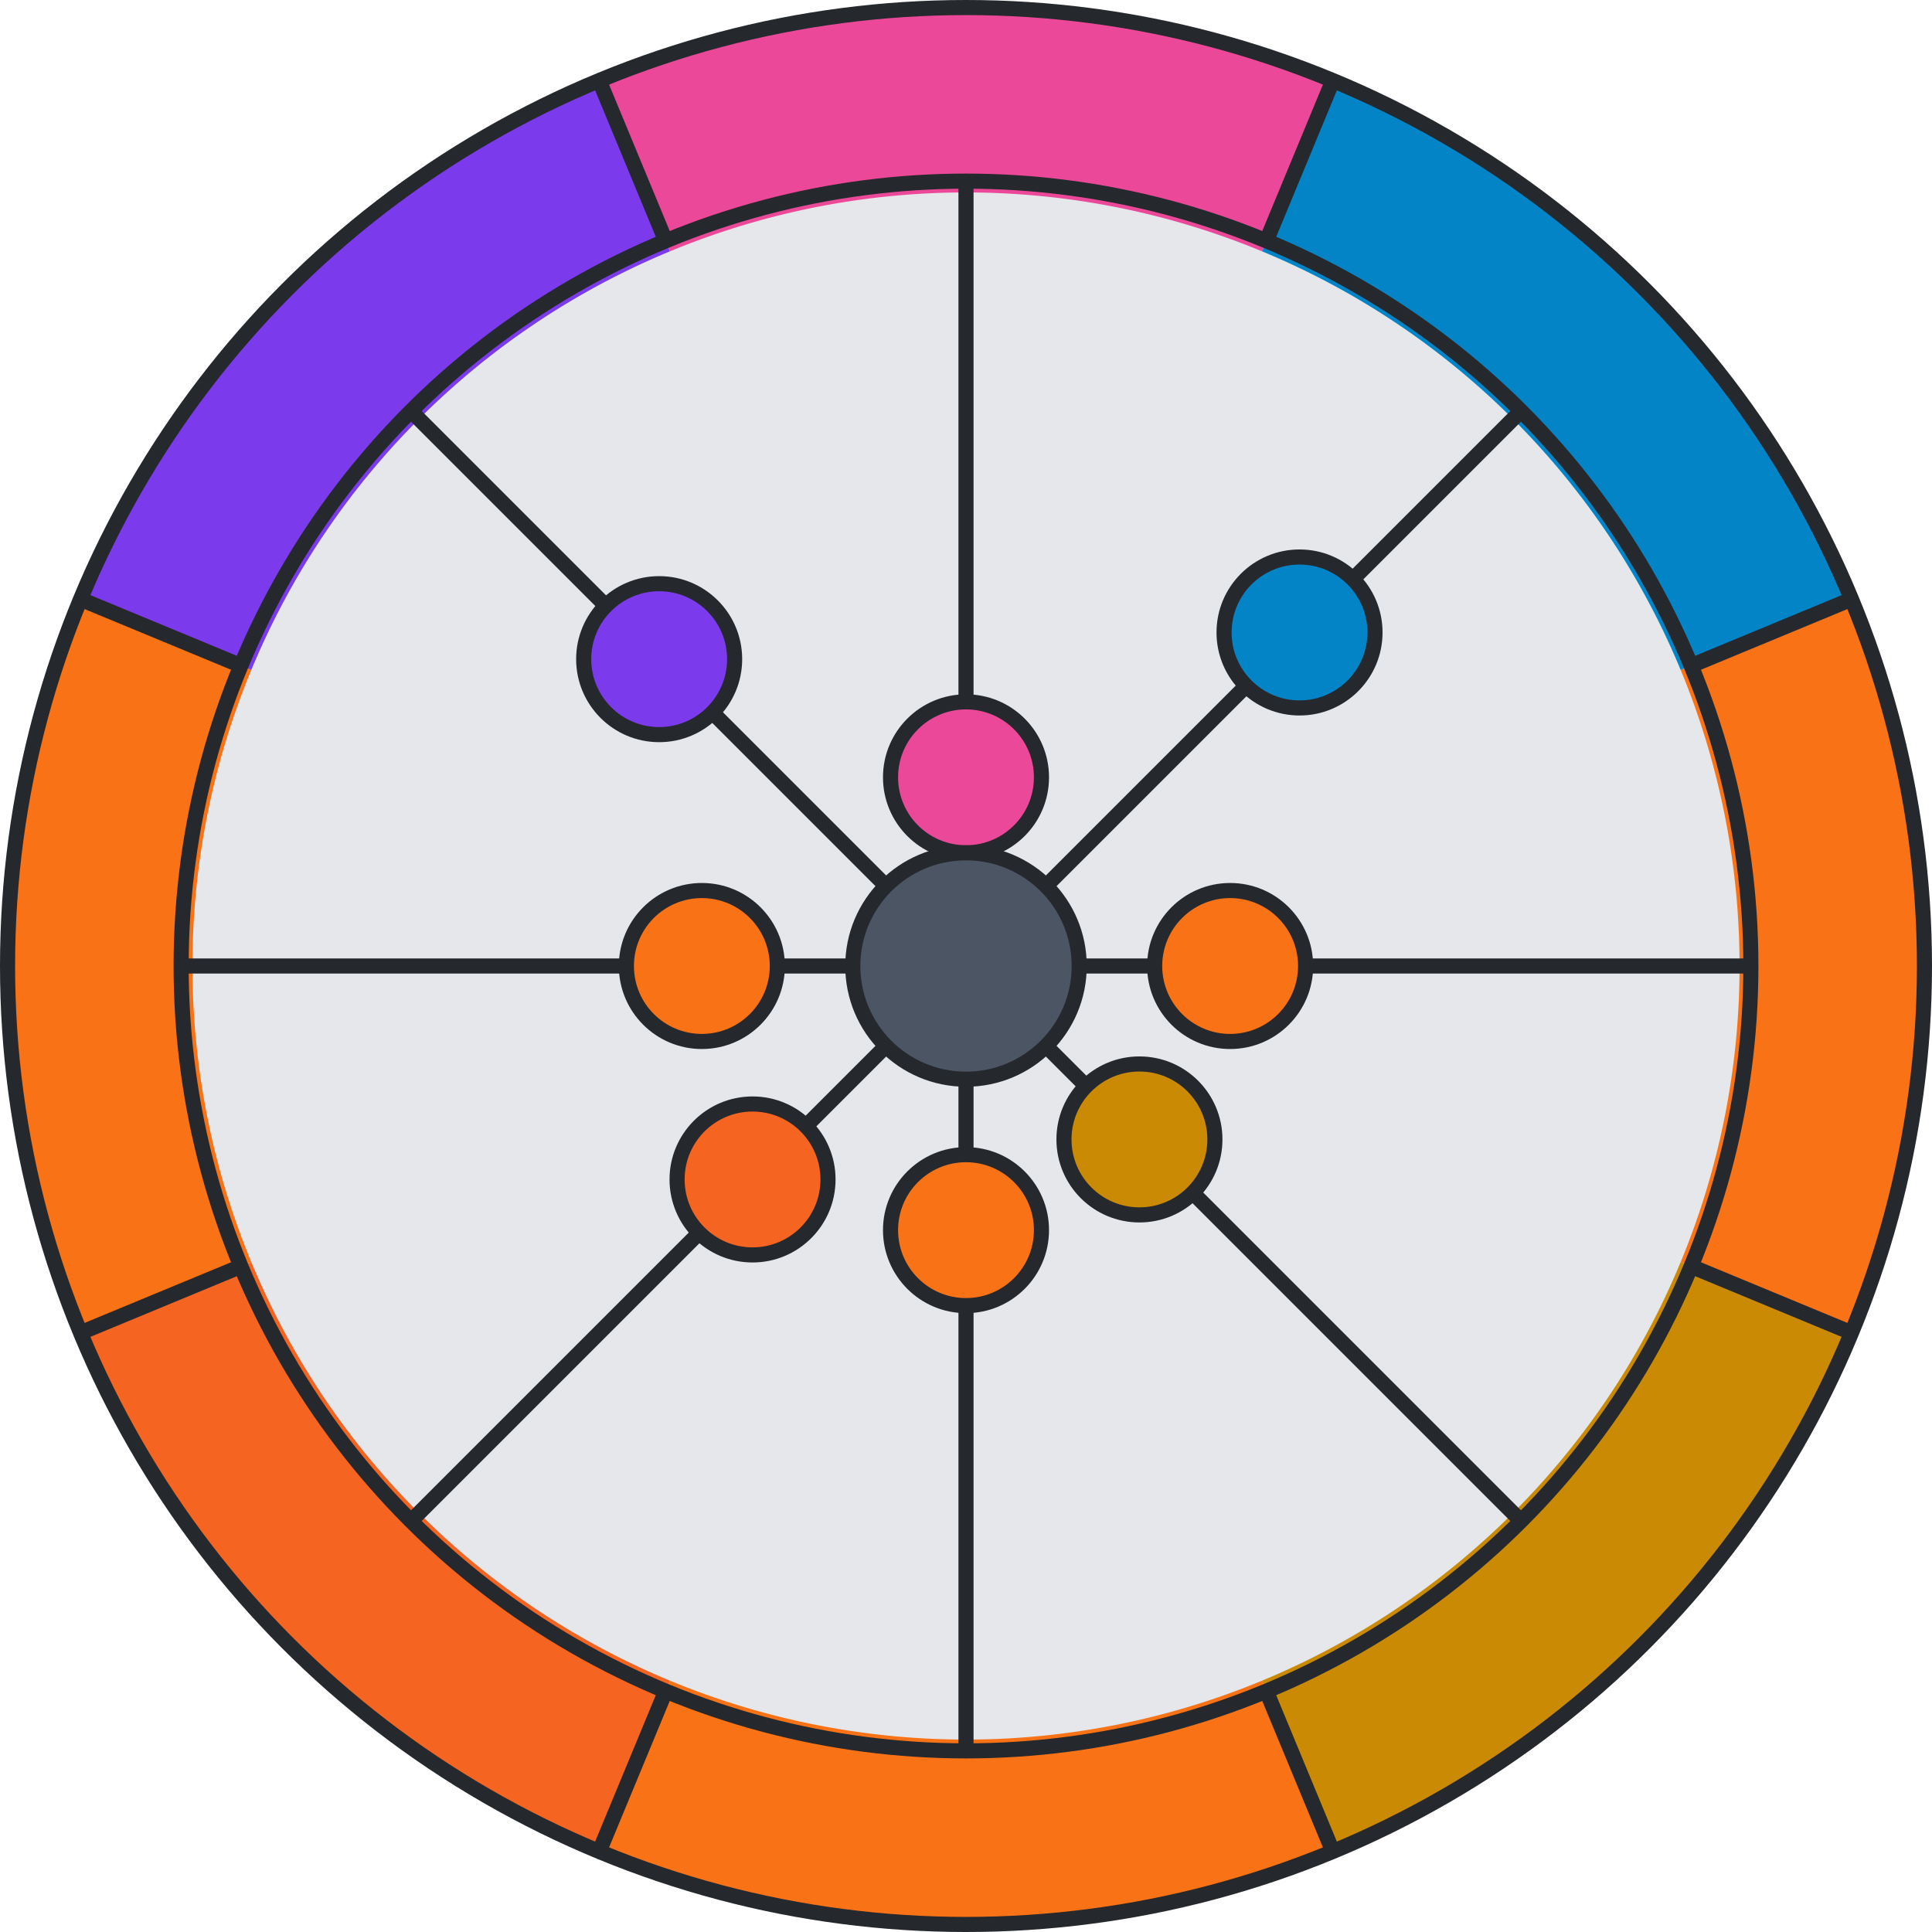 <svg viewBox="0 0 512 512" height="200" width="200" xmlns="http://www.w3.org/2000/svg" xmlns:xlink="http://www.w3.org/1999/xlink"><circle r="250" cx="256" cy="256" stroke-width="0" fill="#e5e7eb"></circle><path d="M 468.492 344.017 A 230 230 0 0 1 344.017 468.492" stroke-width="50" stroke="#CA8A04" fill="none"></path><path d="M 344.017 468.492 A 230 230 0 0 1 167.983 468.492" stroke-width="50" stroke="#F97316" fill="none"></path><path d="M 167.983 468.492 A 230 230 0 0 1 43.508 344.017" stroke-width="50" stroke="#F56420" fill="none"></path><path d="M 43.508 344.017 A 230 230 0 0 1 43.508 167.983" stroke-width="50" stroke="#F97316" fill="none"></path><path d="M 43.508 167.983 A 230 230 0 0 1 167.983 43.508" stroke-width="50" stroke="#7C3AED" fill="none"></path><path d="M 167.983 43.508 A 230 230 0 0 1 344.017 43.508" stroke-width="50" stroke="#EC4899" fill="none"></path><path d="M 344.017 43.508 A 230 230 0 0 1 468.492 167.983" stroke-width="50" stroke="#0284C7" fill="none"></path><path d="M 468.492 167.983 A 230 230 0 0 1 468.492 344.017" stroke-width="50" stroke="#F97316" fill="none"></path><line x1="490.665" y1="353.202" x2="448.167" y2="335.598" stroke-width="4" stroke="#25282c"></line><line x1="353.202" y1="490.665" x2="335.598" y2="448.167" stroke-width="4" stroke="#25282c"></line><line x1="158.798" y1="490.665" x2="176.402" y2="448.167" stroke-width="4" stroke="#25282c"></line><line x1="21.335" y1="353.202" x2="63.833" y2="335.598" stroke-width="4" stroke="#25282c"></line><line x1="21.335" y1="158.798" x2="63.833" y2="176.402" stroke-width="4" stroke="#25282c"></line><line x1="158.798" y1="21.335" x2="176.402" y2="63.833" stroke-width="4" stroke="#25282c"></line><line x1="353.202" y1="21.335" x2="335.598" y2="63.833" stroke-width="4" stroke="#25282c"></line><line x1="490.665" y1="158.798" x2="448.167" y2="176.402" stroke-width="4" stroke="#25282c"></line><circle r="254" cx="256" cy="256" stroke-width="4" stroke="#25282c" fill="none"></circle><circle r="208" cx="256" cy="256" stroke-width="4" stroke="#25282c" fill="none"></circle><line x1="256" y1="256" x2="403.078" y2="403.078" stroke-width="4" stroke="#25282c"></line><line x1="256" y1="256" x2="256" y2="464" stroke-width="4" stroke="#25282c"></line><line x1="256" y1="256" x2="108.922" y2="403.078" stroke-width="4" stroke="#25282c"></line><line x1="256" y1="256" x2="48" y2="256" stroke-width="4" stroke="#25282c"></line><line x1="256" y1="256" x2="108.922" y2="108.922" stroke-width="4" stroke="#25282c"></line><line x1="256" y1="256" x2="256" y2="48" stroke-width="4" stroke="#25282c"></line><line x1="256" y1="256" x2="403.078" y2="108.922" stroke-width="4" stroke="#25282c"></line><line x1="256" y1="256" x2="464" y2="256" stroke-width="4" stroke="#25282c"></line><circle cx="301.962" cy="301.962" r="20" fill="#CA8A04" stroke-width="4" stroke="#25282c"></circle><circle cx="256" cy="326" r="20" fill="#F97316" stroke-width="4" stroke="#25282c"></circle><circle cx="199.431" cy="312.569" r="20" fill="#F56420" stroke-width="4" stroke="#25282c"></circle><circle cx="186" cy="256" r="20" fill="#F97316" stroke-width="4" stroke="#25282c"></circle><circle cx="174.683" cy="174.683" r="20" fill="#7C3AED" stroke-width="4" stroke="#25282c"></circle><circle cx="256" cy="206" r="20" fill="#EC4899" stroke-width="4" stroke="#25282c"></circle><circle cx="344.388" cy="167.612" r="20" fill="#0284C7" stroke-width="4" stroke="#25282c"></circle><circle cx="326" cy="256" r="20" fill="#F97316" stroke-width="4" stroke="#25282c"></circle><circle r="30" cx="256" cy="256" stroke-width="4" stroke="#25282c" fill="#4b5563"></circle></svg>